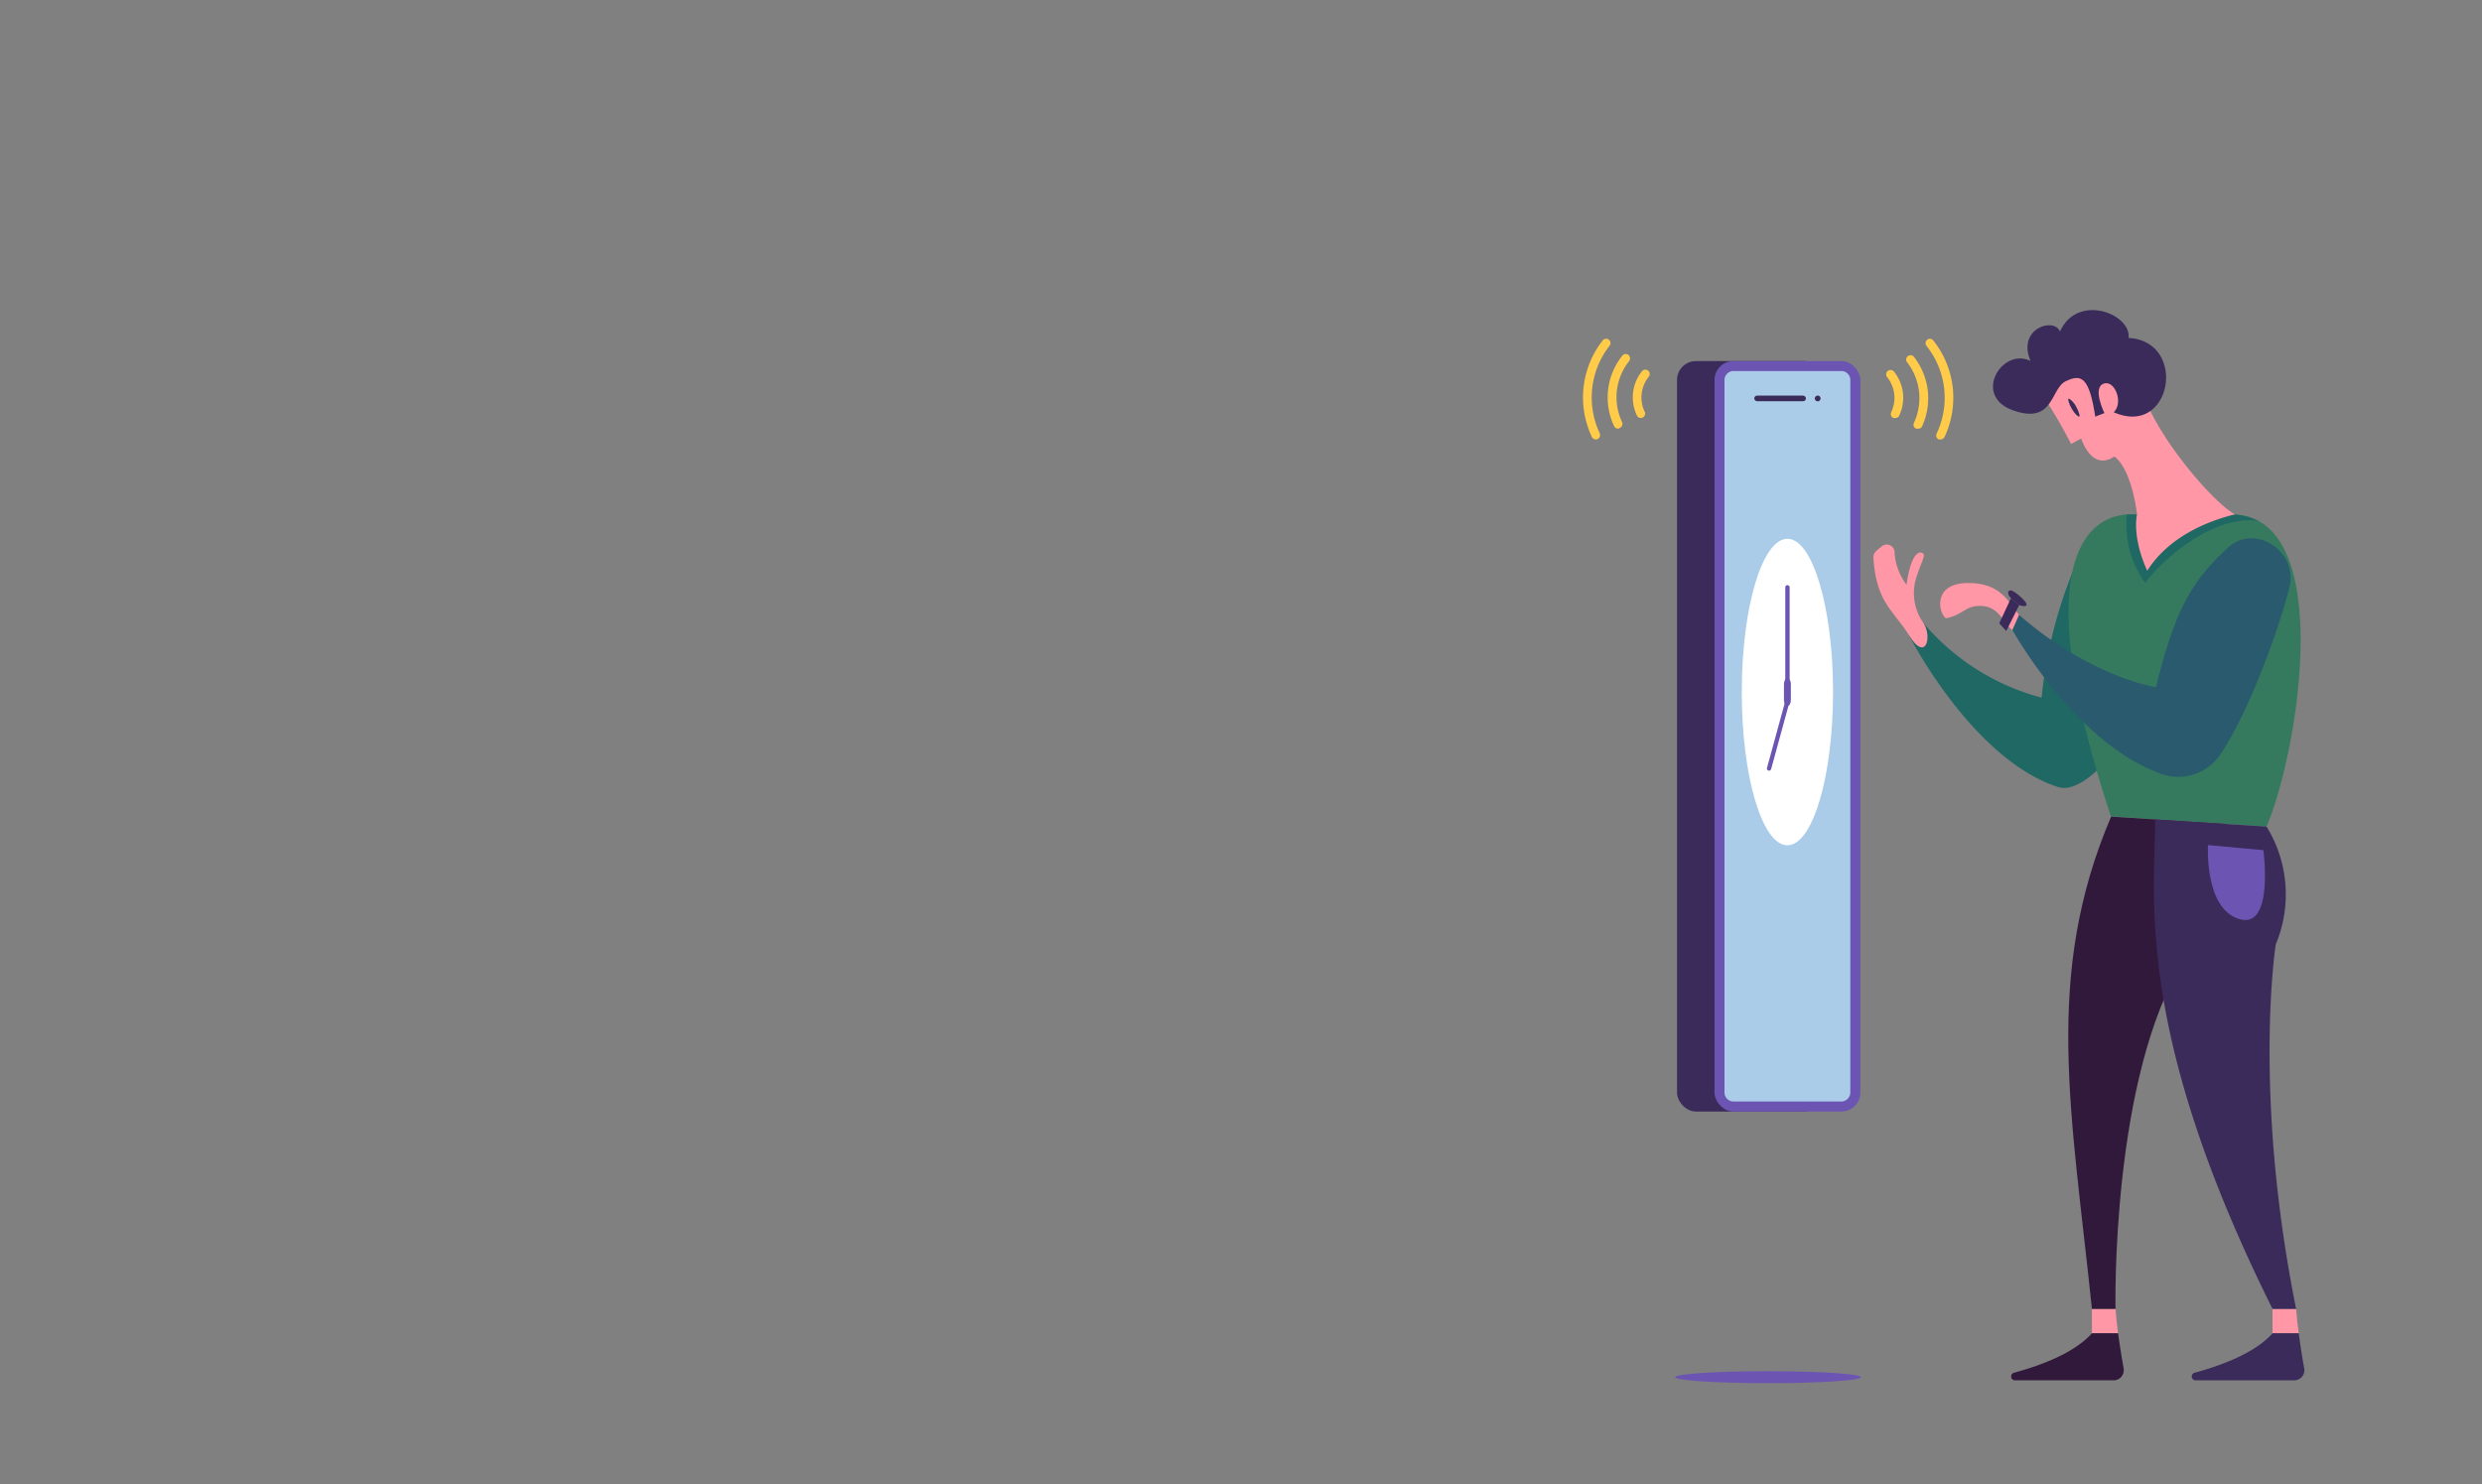 <svg xmlns="http://www.w3.org/2000/svg" viewBox="0 0 244.2 146.05"><rect x="0" y="0" width="244.2" height="146.05" fill="#808080" stroke="none"/><defs><style>.cls-1{fill:#6c55b2;}.cls-2{fill:#3b2b5a;}.cls-3{fill:#aacce9;}.cls-4{fill:#fff;}.cls-5{fill:#ffcb49;}.cls-6{fill:#1f6864;}.cls-7{fill:#357a5f;}.cls-8{fill:#ff97a6;}.cls-9{fill:#31193c;}.cls-10{fill:#295a6e;}.cls-11{fill:none;}</style></defs><g id="Capa_2" data-name="Capa 2"><g id="Layer_1" data-name="Layer 1"><ellipse class="cls-1" cx="173.95" cy="135.52" rx="9.14" ry="0.59"/><rect class="cls-2" x="165" y="35.53" width="14.35" height="73.85" rx="1.86"/><rect class="cls-1" x="168.69" y="35.53" width="14.35" height="73.85" rx="1.86"/><path class="cls-3" d="M181.17,108.39H170.55a.88.88,0,0,1-.62-.26.86.86,0,0,1-.26-.62V37.39a.89.89,0,0,1,.88-.88h10.62a.86.86,0,0,1,.62.26.88.88,0,0,1,.26.62v70.12a.89.89,0,0,1-.88.88Z"/><ellipse class="cls-4" cx="175.86" cy="68.1" rx="4.49" ry="15.08"/><path class="cls-1" d="M176.2,68.1v.78c0,.33-.15.6-.34.6s-.34-.27-.34-.6V67.32c0-.33.16-.6.34-.6s.34.27.34.6Z"/><rect class="cls-2" x="172.6" y="38.93" width="5.08" height="0.55" rx="0.27"/><path class="cls-2" d="M179.12,39.21a.28.28,0,1,1-.28-.28A.27.27,0,0,1,179.12,39.21Z"/><g id="Offset_Group" data-name="Offset Group"><path class="cls-5" d="M157,43.24a.41.41,0,0,1-.38-.25,9.09,9.09,0,0,1,1.1-9.53.43.43,0,0,1,.67.53,8.26,8.26,0,0,0-1,8.64.43.43,0,0,1-.2.57A.41.41,0,0,1,157,43.24Z"/><path class="cls-5" d="M159.2,42.18a.43.43,0,0,1-.39-.24,6.63,6.63,0,0,1-.59-3.59,6.54,6.54,0,0,1,1.4-3.35.42.42,0,0,1,.6-.07.44.44,0,0,1,.07.6,5.72,5.72,0,0,0-.7,6,.43.43,0,0,1-.21.57A.39.39,0,0,1,159.2,42.18Z"/></g><path class="cls-5" d="M161.43,41.13a.41.41,0,0,1-.38-.25,4.12,4.12,0,0,1,.5-4.35.43.43,0,0,1,.6-.06.42.42,0,0,1,.07.6,3.25,3.25,0,0,0-.4,3.45.43.43,0,0,1-.2.57A.58.58,0,0,1,161.43,41.13Z"/><g id="Offset_Group-2" data-name="Offset Group"><path class="cls-5" d="M190.93,43.24a.39.39,0,0,1-.18,0,.43.43,0,0,1-.21-.57,8.2,8.2,0,0,0-1-8.64.44.44,0,0,1,.07-.6.42.42,0,0,1,.6.07A9.06,9.06,0,0,1,191.32,43,.44.44,0,0,1,190.93,43.24Z"/><path class="cls-5" d="M188.7,42.18a.41.41,0,0,1-.19,0,.43.43,0,0,1-.2-.57,5.77,5.77,0,0,0-.7-6,.43.43,0,0,1,.67-.53,6.62,6.62,0,0,1,.8,6.94A.42.42,0,0,1,188.7,42.18Z"/></g><path class="cls-5" d="M186.46,41.13a.58.58,0,0,1-.18,0,.44.44,0,0,1-.21-.57,3.25,3.25,0,0,0-.4-3.45.43.43,0,0,1,.68-.54,4.12,4.12,0,0,1,.5,4.35A.42.42,0,0,1,186.46,41.13Z"/><path class="cls-1" d="M175.86,67.44a.21.21,0,0,1-.21-.21V57.8a.21.21,0,0,1,.21-.22.22.22,0,0,1,.22.22v9.43A.21.21,0,0,1,175.86,67.44Z"/><path class="cls-1" d="M174,75.83h0a.21.21,0,0,1-.15-.26l1.82-6.65a.21.21,0,0,1,.26-.15.22.22,0,0,1,.15.26l-1.82,6.65A.22.22,0,0,1,174,75.83Z"/><path class="cls-6" d="M210.24,70.11a44.2,44.2,0,0,0,1.86-14.33c-.16-3.64-5.63-4.93-7.23-1.67a45.08,45.08,0,0,0-4,14.54,22.87,22.87,0,0,1-11.66-7.38l-1.35,1.31S194,74.66,202.46,77.44C205.2,78.34,209.47,72.59,210.24,70.11Z"/><path class="cls-7" d="M223,81.34l-15.31-1c-8.22-24.82-2.42-29.42,1.54-29.72a3.1,3.1,0,0,1,.43,0c1.8,0,9.87,0,9.87,0a5.56,5.56,0,0,1,2.57.58C229.24,54.9,225.86,74.68,223,81.34Z"/><path class="cls-8" d="M187.87,62.58c-1.6-2.56-3.27-3.28-3.55-7.71a.8.8,0,0,1,.24-.61c.21-.2.41-.36.6-.51a.77.77,0,0,1,1.24.51,5.8,5.8,0,0,0,1.18,3.28c.29-2.13.86-3.28,1.44-3.16s.09.7-.44,2.34a5.09,5.09,0,0,0,.64,4.55C190.13,62.58,189.51,65.2,187.87,62.58Z"/><path class="cls-8" d="M198.66,60.5c-1-1.08-1.68-3.19-5.12-3.13s-2.8,3-2.08,3.47c1.79-.35,1.86-1.31,3.57-1.21S197.19,61.45,198,62Z"/><path class="cls-2" d="M197.39,62.09s1.27-2.53,1.27-2.53l-.8-.7-1.16,2.48Z"/><path class="cls-2" d="M197.86,58.86c-.45-.43-.33-.91.13-.72s2.46,1.9.67,1.42Z"/><path class="cls-8" d="M226.17,131.2c-.11-.81-.2-1.64-.26-2.4h-2.32v2.4Z"/><path class="cls-2" d="M223.6,131.2c-1.8,2-5.16,3.2-7.7,3.89a.38.38,0,0,0,.11.74h9.75a1,1,0,0,0,.94-1.22c-.16-.88-.36-2.12-.53-3.41Z"/><path class="cls-8" d="M208.39,131.2c-.1-.81-.19-1.64-.25-2.4h-2.32v2.4Z"/><path class="cls-9" d="M205.82,131.2c-1.79,2-5.15,3.2-7.69,3.89a.38.38,0,0,0,.11.74H208a1,1,0,0,0,.93-1.22c-.15-.88-.36-2.12-.53-3.41Z"/><path class="cls-9" d="M207.71,80.36c-6.7,15.69-3.89,29.11-1.89,48.44h2.32s-.48-22.85,6.79-34.39c5-3.54,6.22-9.07,4.09-13.33Z"/><path class="cls-2" d="M223,81.34a12.69,12.69,0,0,1,.91,11.58s-2.29,14.5,2,35.88h-2.32C210,101.51,212,88.35,212.05,80.64Z"/><path class="cls-1" d="M222.69,83.66l-5.45-.5s-.38,6.23,3.07,7.28S222.69,83.66,222.69,83.66Z"/><path class="cls-6" d="M222.12,51.24c-4.83-.57-9.94,4.49-11.05,6.13a9.81,9.81,0,0,1-1.82-6.73,3.1,3.1,0,0,1,.43,0c1.8,0,9.87,0,9.87,0A5.56,5.56,0,0,1,222.12,51.24Z"/><path class="cls-10" d="M218.61,74c2.44-3.65,5.43-11.41,6.64-16.19.9-3.54-3.38-6.37-6.05-3.91-3.33,3.07-5.16,5.79-7.07,13.73,0,0-6.47-1-13.47-7.12L198,62s6,10.83,14.25,14A5,5,0,0,0,218.61,74Z"/><path class="cls-8" d="M201,38.94a48.4,48.4,0,0,1,2.77,4.75l1-.54s1,3.28,3.26,1.77c1.76,1.32,2.23,5.69,2.23,5.69s-.55,2.13,1,5.55c2.18-3.39,5.93-4.87,8.63-5.55-1.93-1-7.24-7-9-11.71l-2.13-2.58-6,0Z"/><path class="cls-2" d="M206.15,41c-.6-3.93-1.38-4.21-2.9-3.49s-1.15,4.3-5.19,2.87-1.06-6.25,1.72-4.86c-1.36-3.2,2.32-4.34,2.9-2.9,1.68-3.78,7-1.78,6.75.63,5.85.32,4.28,9.85-1.47,7.32,1-.91.12-3.24-1-2.81s.09,2.89.09,2.89Z"/><path class="cls-2" d="M204.26,40c.28.49.42,1,.3,1s-.43-.28-.72-.77-.42-1-.31-1S204,39.52,204.26,40Z"/><rect class="cls-11" width="244.2" height="146.05"/></g></g></svg>